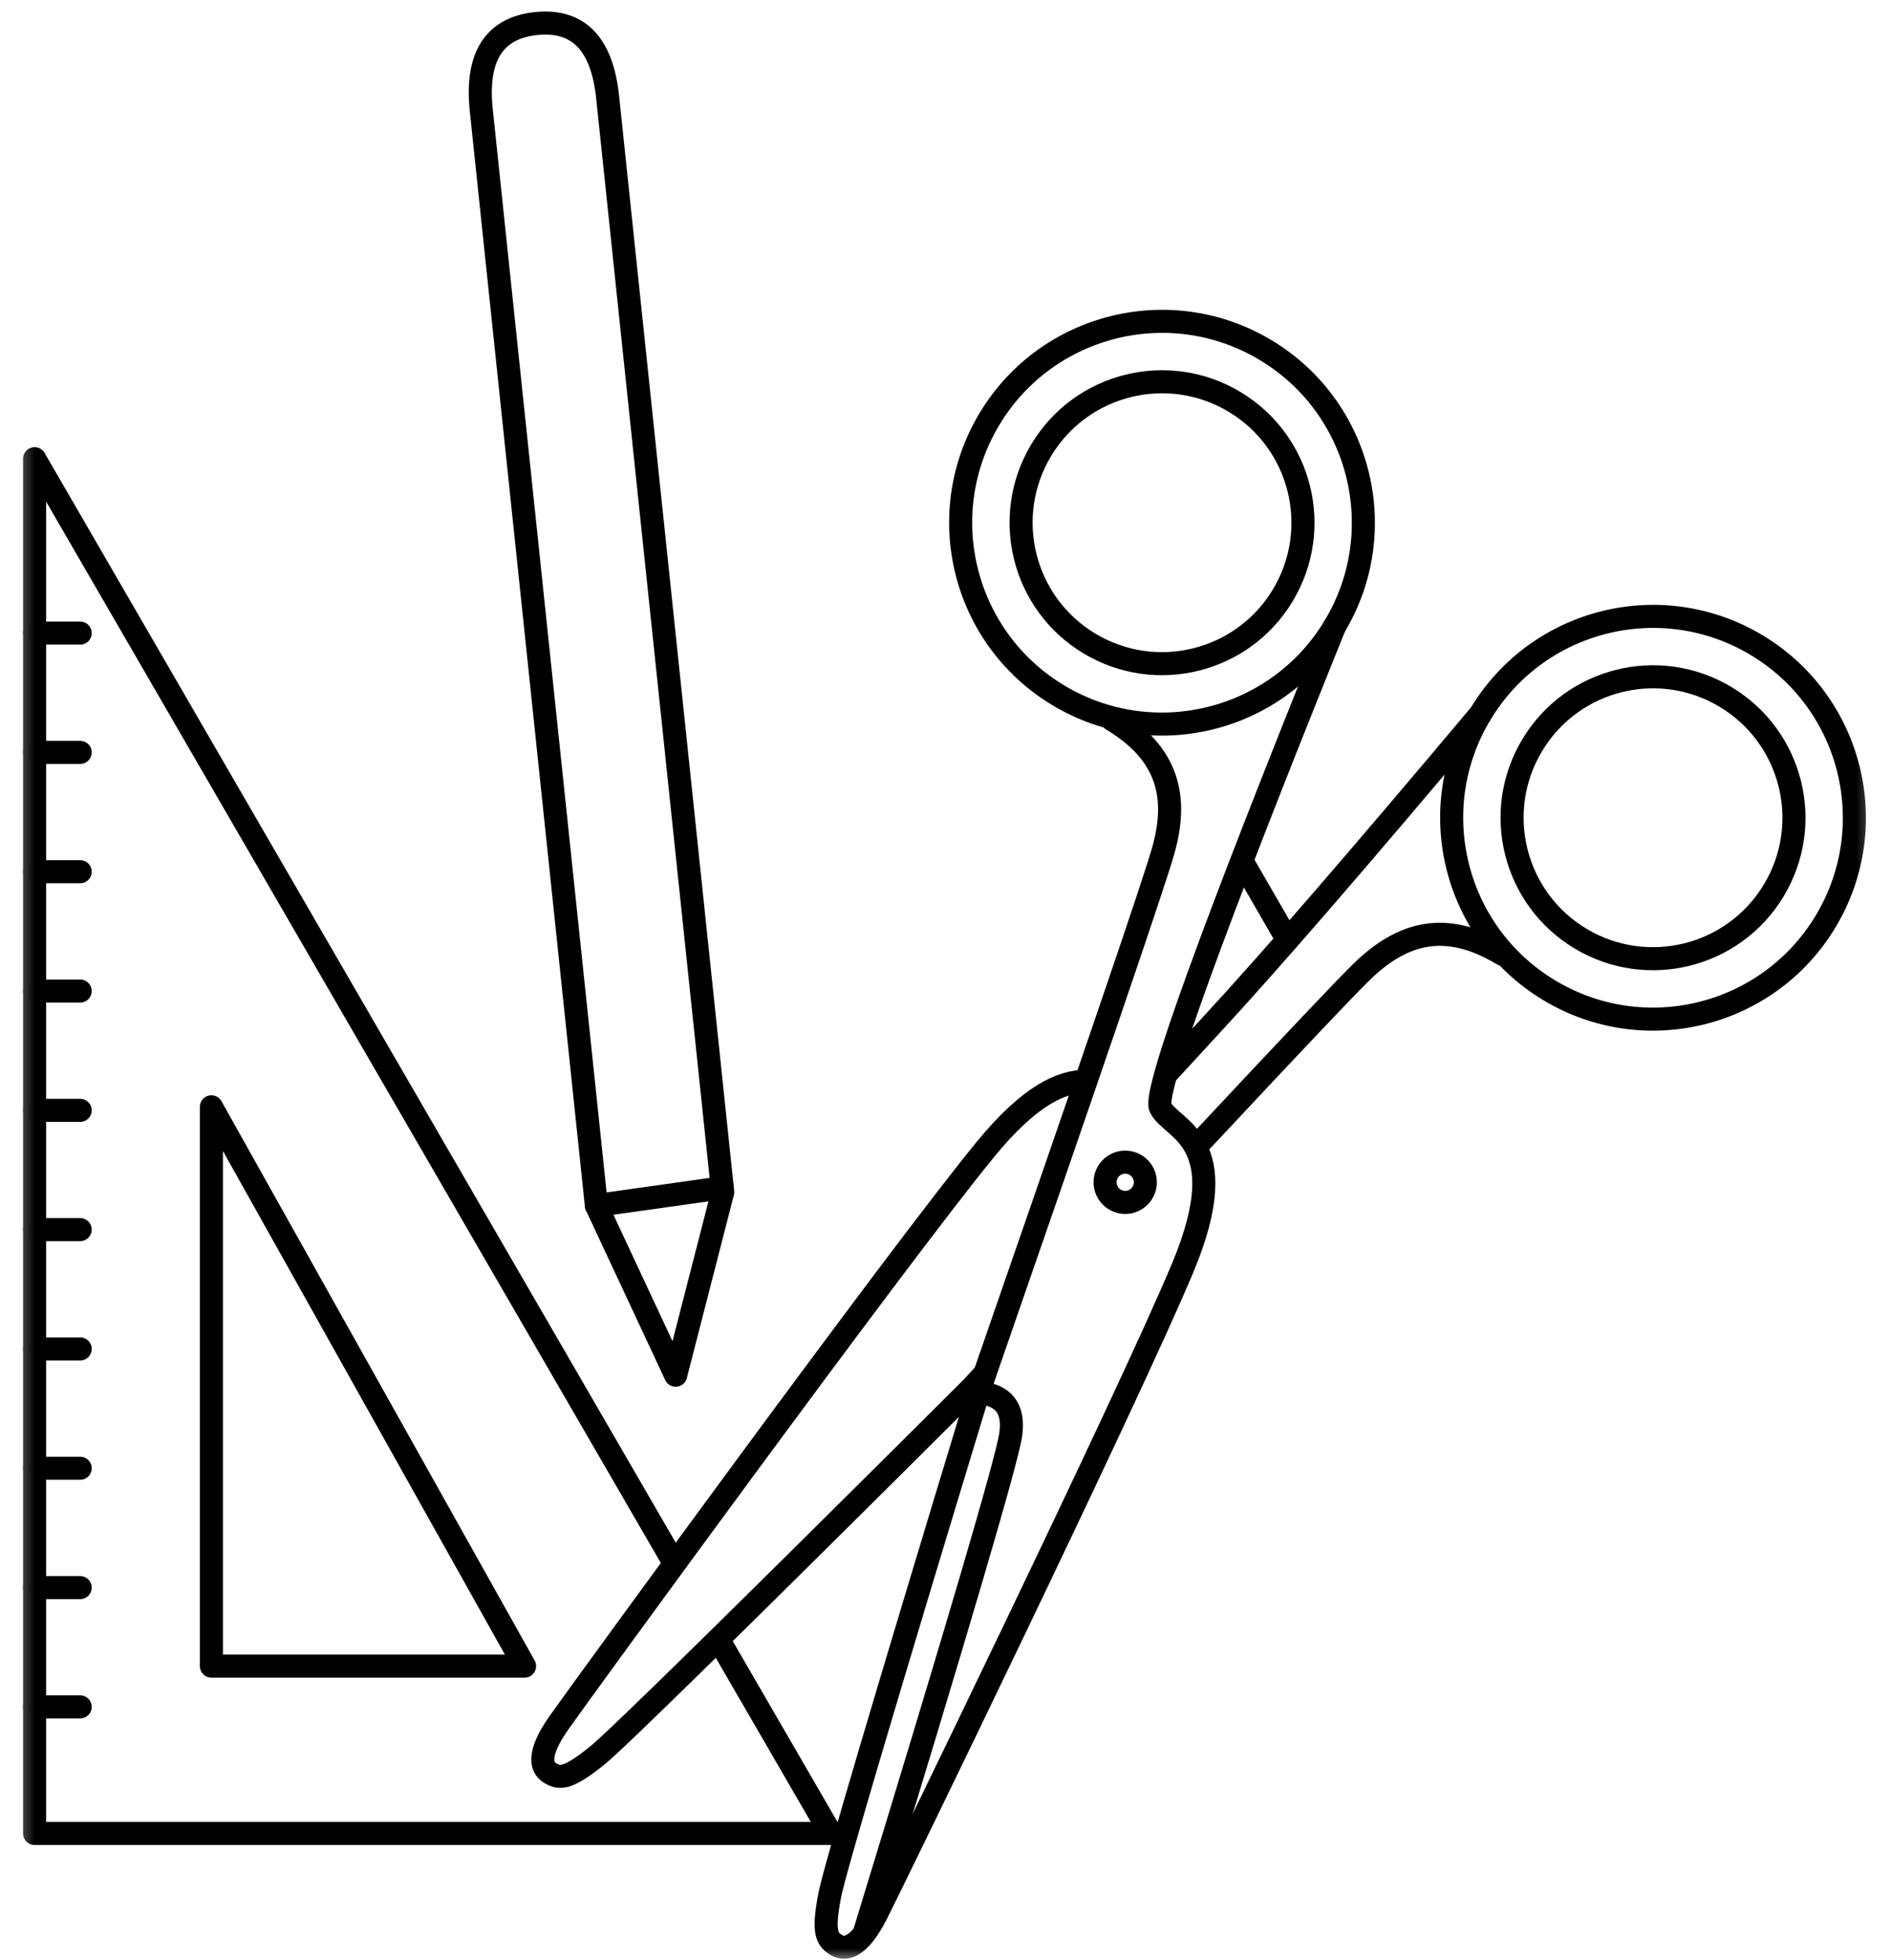 <svg width="82" height="85" viewBox="0 0 82 85" fill="none" xmlns="http://www.w3.org/2000/svg">
<mask id="mask0_491_8669" style="mask-type:luminance" maskUnits="userSpaceOnUse" x="0" y="0" width="82" height="85">
<path d="M81.5 0H0.5V85H81.5V0Z" fill="white"/>
</mask>
<g mask="url(#mask0_491_8669)">
<path fill-rule="evenodd" clip-rule="evenodd" d="M47.242 27.903C50.135 29.641 53.889 28.705 55.627 25.812C57.366 22.919 56.43 19.165 53.537 17.427C50.644 15.688 46.889 16.624 45.151 19.517C43.413 22.41 44.349 26.165 47.242 27.903Z" stroke="black" stroke-linecap="round" stroke-linejoin="round"/>
<path fill-rule="evenodd" clip-rule="evenodd" d="M49.242 52.012C48.829 52.26 48.293 52.126 48.045 51.713C47.796 51.3 47.93 50.764 48.343 50.515C48.757 50.267 49.293 50.401 49.541 50.814C49.789 51.227 49.656 51.764 49.242 52.012Z" stroke="black" stroke-linecap="round" stroke-linejoin="round"/>
<path fill-rule="evenodd" clip-rule="evenodd" d="M45.892 30.148C50.025 32.631 55.388 31.294 57.872 27.161C60.355 23.028 59.018 17.665 54.885 15.182C50.752 12.699 45.389 14.036 42.906 18.169C40.422 22.301 41.76 27.665 45.892 30.148Z" stroke="black" stroke-linecap="round" stroke-linejoin="round"/>
<path d="M57.871 27.16C52.527 40.408 50.01 47.361 50.319 48.019C50.784 49.007 53.626 49.365 51.292 54.957C48.957 60.55 38.705 81.625 38.002 83C37.298 84.375 36.703 84.598 36.27 84.338C35.836 84.077 35.679 83.754 35.979 82.181C36.18 81.133 38.327 73.868 42.422 60.387C47.314 46.289 49.983 38.472 50.427 36.937C51.093 34.634 50.717 32.702 48.23 31.208" stroke="black" stroke-linecap="round" stroke-linejoin="round"/>
<path d="M42.422 60.387C43.529 60.472 43.997 61.087 43.824 62.23C43.651 63.369 41.538 70.561 37.482 83.808" stroke="black" stroke-linecap="round" stroke-linejoin="round"/>
<path fill-rule="evenodd" clip-rule="evenodd" d="M68.533 40.696C65.64 38.958 64.704 35.203 66.442 32.31C68.18 29.417 71.935 28.481 74.828 30.22C77.721 31.958 78.657 35.712 76.918 38.605C75.18 41.498 71.426 42.434 68.533 40.696Z" stroke="black" stroke-linecap="round" stroke-linejoin="round"/>
<path fill-rule="evenodd" clip-rule="evenodd" d="M67.184 42.941C63.051 40.458 61.714 35.094 64.198 30.962C66.681 26.829 72.044 25.492 76.177 27.975C80.31 30.458 81.647 35.821 79.164 39.954C76.68 44.087 71.317 45.424 67.184 42.941Z" stroke="black" stroke-linecap="round" stroke-linejoin="round"/>
<path d="M64.198 30.961C58.927 37.236 55.048 41.717 52.562 44.404L50.565 46.576" stroke="black" stroke-linecap="round" stroke-linejoin="round"/>
<path d="M47.058 46.885C46.03 46.895 44.659 47.484 42.743 49.822C38.901 54.508 25.106 73.455 24.222 74.721C23.338 75.987 23.42 76.618 23.854 76.878C24.288 77.139 24.647 77.126 25.894 76.123C26.726 75.454 32.132 70.147 42.113 60.202C42.309 59.991 42.504 59.781 42.697 59.573" stroke="black" stroke-linecap="round" stroke-linejoin="round"/>
<path d="M52.12 49.447C56.057 45.234 58.371 42.793 59.06 42.124C60.781 40.455 62.663 39.88 65.15 41.374" stroke="black" stroke-linecap="round" stroke-linejoin="round"/>
<path d="M53.863 37.348L55.823 40.742" stroke="black" stroke-linecap="round" stroke-linejoin="round"/>
<path d="M29.166 67.653L1.5 19.889V79.497H36.027L31.193 71.152" stroke="black" stroke-linecap="round" stroke-linejoin="round"/>
<path fill-rule="evenodd" clip-rule="evenodd" d="M9.167 47.992V72.242H22.747L9.167 47.992Z" stroke="black" stroke-linecap="round" stroke-linejoin="round"/>
<path d="M1.5 27.451H3.477" stroke="black" stroke-linecap="round" stroke-linejoin="round"/>
<path d="M1.5 32.623H3.477" stroke="black" stroke-linecap="round" stroke-linejoin="round"/>
<path d="M1.5 37.797H3.477" stroke="black" stroke-linecap="round" stroke-linejoin="round"/>
<path d="M1.5 42.971H3.477" stroke="black" stroke-linecap="round" stroke-linejoin="round"/>
<path d="M1.5 48.145H3.477" stroke="black" stroke-linecap="round" stroke-linejoin="round"/>
<path d="M1.5 53.316H3.477" stroke="black" stroke-linecap="round" stroke-linejoin="round"/>
<path d="M1.5 58.49H3.477" stroke="black" stroke-linecap="round" stroke-linejoin="round"/>
<path d="M1.5 63.664H3.477" stroke="black" stroke-linecap="round" stroke-linejoin="round"/>
<path d="M1.5 68.838H3.477" stroke="black" stroke-linecap="round" stroke-linejoin="round"/>
<path d="M1.5 74.01H3.477" stroke="black" stroke-linecap="round" stroke-linejoin="round"/>
<path fill-rule="evenodd" clip-rule="evenodd" d="M20.87 4.779L25.861 52.269L29.299 59.628L31.339 51.693L26.348 4.203C26.105 1.891 25.07 0.83 23.244 1.022C21.418 1.214 20.627 2.466 20.87 4.779Z" stroke="black" stroke-linecap="round" stroke-linejoin="round"/>
<path d="M25.861 52.27L31.319 51.502" stroke="black" stroke-linecap="round" stroke-linejoin="round"/>
</g>
</svg>
